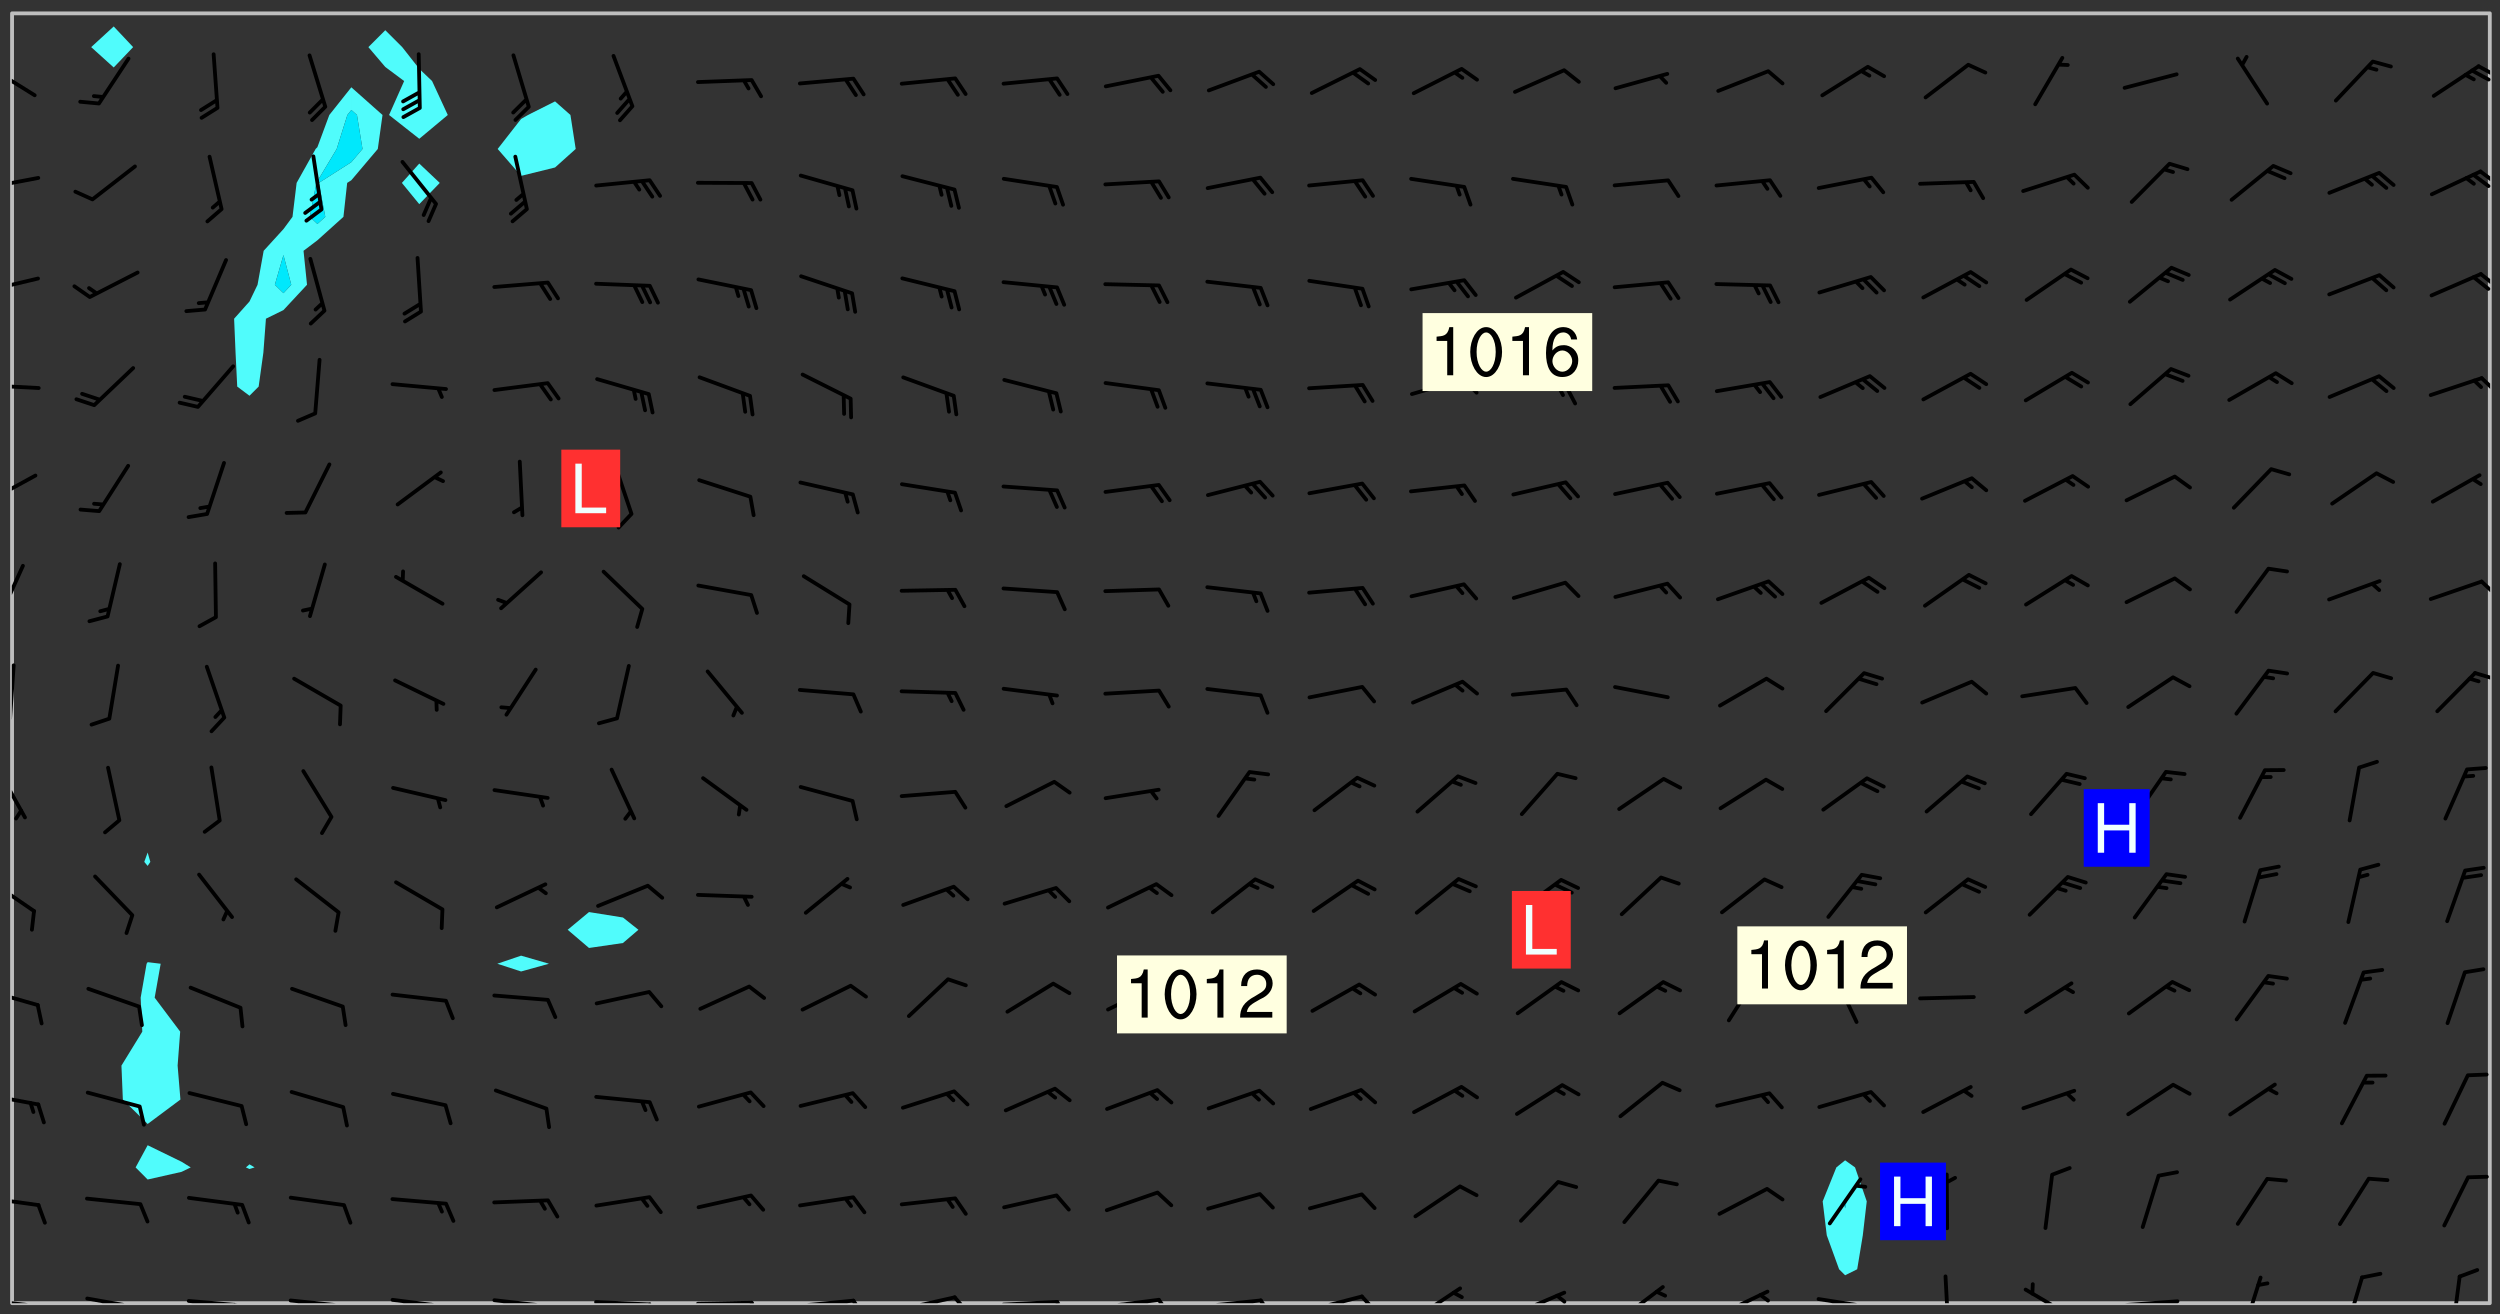 <svg xmlns="http://www.w3.org/2000/svg" role="img" xmlns:xlink="http://www.w3.org/1999/xlink" viewBox="142.45 309.95 326.84 171.84"><rect x="142.45" y="309.95" width="326.84" height="171.84" fill="#333333" stroke="none"/><defs><clipPath id="a"><path d="M144 311.672h1v168.656h-1zm0 0"/></clipPath><clipPath id="b"><path d="M144 311.672h324v168.656H144zm0 0"/></clipPath><clipPath id="c"><path d="M467 311.672h1v168.656h-1zm0 0"/></clipPath><clipPath id="d"><path d="M144 479h4v1.328h-4zm0 0"/></clipPath><clipPath id="e"><path d="M147 480h2v.328h-2zm0 0"/></clipPath><clipPath id="f"><path d="M146 480h2v.328h-2zm0 0"/></clipPath><clipPath id="g"><path d="M153 479h9v1.328h-9zm0 0"/></clipPath><clipPath id="h"><path d="M160 480h2v.328h-2zm0 0"/></clipPath><clipPath id="i"><path d="M159 480h2v.328h-2zm0 0"/></clipPath><clipPath id="j"><path d="M166 479h9v1.328h-9zm0 0"/></clipPath><clipPath id="k"><path d="M173 480h3v.328h-3zm0 0"/></clipPath><clipPath id="l"><path d="M172 480h2v.328h-2zm0 0"/></clipPath><clipPath id="m"><path d="M180 479h8v1.328h-8zm0 0"/></clipPath><clipPath id="n"><path d="M187 480h2v.328h-2zm0 0"/></clipPath><clipPath id="o"><path d="M186 480h2v.328h-2zm0 0"/></clipPath><clipPath id="p"><path d="M193 479h8v1.328h-8zm0 0"/></clipPath><clipPath id="q"><path d="M200 480h2v.328h-2zm0 0"/></clipPath><clipPath id="r"><path d="M199 480h2v.328h-2zm0 0"/></clipPath><clipPath id="s"><path d="M206 479h9v1.328h-9zm0 0"/></clipPath><clipPath id="t"><path d="M213 480h3v.328h-3zm0 0"/></clipPath><clipPath id="u"><path d="M212 480h2v.328h-2zm0 0"/></clipPath><clipPath id="v"><path d="M220 479h8v1.328h-8zm0 0"/></clipPath><clipPath id="w"><path d="M227 480h2v.328h-2zm0 0"/></clipPath><clipPath id="x"><path d="M233 480h8v.328h-8zm0 0"/></clipPath><clipPath id="y"><path d="M240 480h3v.328h-3zm0 0"/></clipPath><clipPath id="z"><path d="M246 479h9v1.328h-9zm0 0"/></clipPath><clipPath id="A"><path d="M253 479h3v1.328h-3zm0 0"/></clipPath><clipPath id="B"><path d="M260 479h8v1.328h-8zm0 0"/></clipPath><clipPath id="C"><path d="M267 479h3v1.328h-3zm0 0"/></clipPath><clipPath id="D"><path d="M273 479h8v1.328h-8zm0 0"/></clipPath><clipPath id="E"><path d="M280 479h3v1.328h-3zm0 0"/></clipPath><clipPath id="F"><path d="M286 479h9v1.328h-9zm0 0"/></clipPath><clipPath id="G"><path d="M293 479h3v1.328h-3zm0 0"/></clipPath><clipPath id="H"><path d="M300 479h8v1.328h-8zm0 0"/></clipPath><clipPath id="I"><path d="M307 479h2v1.328h-2zm0 0"/></clipPath><clipPath id="J"><path d="M313 479h8v1.328h-8zm0 0"/></clipPath><clipPath id="K"><path d="M320 479h3v1.328h-3zm0 0"/></clipPath><clipPath id="L"><path d="M327 478h7v2.328h-7zm0 0"/></clipPath><clipPath id="M"><path d="M340 478h8v2.328h-8zm0 0"/></clipPath><clipPath id="N"><path d="M345 479h3v1.328h-3zm0 0"/></clipPath><clipPath id="O"><path d="M353 477h8v3.328h-8zm0 0"/></clipPath><clipPath id="P"><path d="M366 478h8v2.328h-8zm0 0"/></clipPath><clipPath id="Q"><path d="M372 479h2v1.328h-2zm0 0"/></clipPath><clipPath id="R"><path d="M379 479h9v1.328h-9zm0 0"/></clipPath><clipPath id="S"><path d="M385 480h2v.328h-2zm0 0"/></clipPath><clipPath id="T"><path d="M396 476h2v4.328h-2zm0 0"/></clipPath><clipPath id="U"><path d="M407 478h7v2.328h-7zm0 0"/></clipPath><clipPath id="V"><path d="M419 479h9v1.328h-9zm0 0"/></clipPath><clipPath id="W"><path d="M435 476h4v4.328h-4zm0 0"/></clipPath><clipPath id="X"><path d="M448 476h4v4.328h-4zm0 0"/></clipPath><clipPath id="Y"><path d="M462 476h3v4.328h-3zm0 0"/></clipPath><clipPath id="Z"><path d="M144 466h4v2h-4zm0 0"/></clipPath><clipPath id="aa"><path d="M144 452h4v3h-4zm0 0"/></clipPath><clipPath id="ab"><path d="M144 439h4v3h-4zm0 0"/></clipPath><clipPath id="ac"><path d="M144 424h4v6h-4zm0 0"/></clipPath><clipPath id="ad"><path d="M144 410h2v8h-2zm0 0"/></clipPath><clipPath id="ae"><path d="M144 396h1v9h-1zm0 0"/></clipPath><clipPath id="af"><path d="M144 403h1v3h-1zm0 0"/></clipPath><clipPath id="ag"><path d="M465 397h3v2h-3zm0 0"/></clipPath><clipPath id="ah"><path d="M144 383h2v8h-2zm0 0"/></clipPath><clipPath id="ai"><path d="M466 385h2v3h-2zm0 0"/></clipPath><clipPath id="aj"><path d="M144 371h4v5h-4zm0 0"/></clipPath><clipPath id="ak"><path d="M144 360h4v1h-4zm0 0"/></clipPath><clipPath id="al"><path d="M466 359h2v3h-2zm0 0"/></clipPath><clipPath id="am"><path d="M144 346h4v3h-4zm0 0"/></clipPath><clipPath id="an"><path d="M466 345h2v3h-2zm0 0"/></clipPath><clipPath id="ao"><path d="M465 345h3v3h-3zm0 0"/></clipPath><clipPath id="ap"><path d="M144 332h4v3h-4zm0 0"/></clipPath><clipPath id="aq"><path d="M466 332h2v3h-2zm0 0"/></clipPath><clipPath id="ar"><path d="M465 332h3v3h-3zm0 0"/></clipPath><clipPath id="as"><path d="M144 318h4v5h-4zm0 0"/></clipPath><clipPath id="at"><path d="M466 318h2v3h-2zm0 0"/></clipPath><clipPath id="au"><path d="M465 318h3v3h-3zm0 0"/></clipPath><g id="av" clip-path="url(#clip1)"><path fill="#fff" fill-opacity="0" fill-rule="evenodd" d="M0 0h1000v1000H0zm0 0"/><path fill="#d3d3d3" fill-opacity="0" fill-rule="evenodd" d="M162.152 355.867l-.234.293.059.234.117.172.176.234.293.348.113.059.117-.172.059-.234.176-.176.465-.176h.699l.234.293.289.816.059.176.176.23.352.234.699.699.172.176.234.348.234.41.289.582.41.465.23.234.234.176.117.23.176.293.172 1.164v.234l.059.289.059.117.117.117.348.41.117.172.176.176.176.234.117.172.172.352.059.234.234.406.234-.059-.176.176-.059.93h-.582l-.234-.113-.348.113-.117.117-.059.293-.059.176-.117.172-.465.293-.059.234-.059.113v.645l.059.172v.41l.059.059v.406l.059.406.117.176.059.059.23.641-.059.293v.699l-.059.582v.234l-.059.23-.055.352v1.922l.055.117h.426l-.367.117-.023.352.891 1.168 1.742.539 1.34.359v.539l.09.809.535.715 1.52.27.891-.086.09 1.164.535.18 1.16-.18 2.055-.984 1.16-.363 1.879-.176 1.695-.18-.18.719-1.516.086-1.25.09-.805.27-1.074.809.27.719.535.898-.18.625-.266.809.266 1.078.625.898.805.18 1.25-.18-.266.723.098.504.055.293v.172l.059.293v.406l.176.117.352.117h.406l.293-.176.113-.117.059-.117.117-.23.059-.176.352-.465.23-.176.176-.059.176.059.059.176.117.988.055.469.059.172.117.234.176.059.816.059h.289l.117.234.059.406.059.352v1.105l.117.293.117.348.289.699.176.352.582.754.352.176.172.059.469.234.641.465.348.234.293.176.293.055.23.062.816.348.293.176.113.172.352.352.117.176.523.641v.289l.059.352v.348l.059.352.059.289.117.059.172.059h.176l.582.234.176.117.176.289.176.234.113.234.293.23.117.117v.41l.059.055.289.234.234.117.059.117.117.172.059.117.23.234.059.176.234.059.117.059-.117.113-.059.117v.117l-.117.293-.117.289v.582l.176.117.117.059.059.117.117.117.113.059.176.348.059.352.059.406v.176l-.059.176-.117.699v.172l.117.176.293.293h.406l.176.117.117.172.117.293v.234h-.527l-.23-.234h-.234l-.176.059-.059.699.059.348.117.176.176.41.117.23.289.469.176.055h.523l.234.059.758.641.059.293v.234l.059.059.23.348v.352l-.117.172v.293l.293.289.293.176.172.059.293.176.293.117.582.406.289.234.293.176.219.16.016.012.23.176.641.523.176.234.117.176.176.176.113.172v.641l.117.176.469.117.582.117.234.059.23.113.293.117.113.059.586.352.289.172.176.062.176.055.176.059.699.352.289.176.234.055.289.176.234.117.641.406.293.117.172.059.234.059.41.059.23.059.234.117.059.172-.41.176.469.059.059.293.113.234.176.055.234.059.176.059.406.117.641.234.117.172.059.234v.176l-.059.117-.059.406.234.234.117.059.348.117.641.23.176.117.289.117.176.176.234.465.582 1.105.176.176.348.176.176.117.352.117 1.047.523.234.059.465.113.293.059.465.176.758.582.234.234.348.465.176.176.289.234.816.699.293.176.289.289.293.176.293.289.695.641.176.176.293.234.289.234.469.289.641.582.348.234.234.293.348.348.352.465.934.992.348.406.117.176.234.059.113.117.645.176.23.113.234.059.293.176.23.117.934.699.406.406.234.176.406.176.234.117.816.348.348.234.234.117.293.289.23.117.758.352.352.172.23.059.293.117.234.059.871.176h.816l.469.23.172.059.875.699.465.117.293.059.176.059.23.059.469.059.348.059.352.059.406.059h.293l.172.059v.23l.176.176h.293l.348.059.352.059.699.117h.641l.465-.234.293-.176.172-.117.41-.172.289-.176.934-.465.469-.293.523-.293.465-.172.465-.176 1.051-.465.289-.117.41-.117.289-.117.527-.176 1.516-.699.582-.348.289-.059.293-.059.348-.117.875-.23.352-.117h.113l.234-.059.875-.234.234-.059h.812l.352-.059.816-.117.172-.059.352-.055.293-.059.23-.059.816-.176.176-.059h.348l.234-.059.465-.117.758-.172.234-.059h.348l.41-.117.289-.059 1.285-.059h.289l.41-.059.23-.059h.176l.875-.117h.406l.41-.117h.348l.352-.113.871-.059h1.75l1.047.289.41.117.289.117.352.117.289.117 1.051.172.289.059h.293l.293.059.172.059.41.059.172.059.117.059h.117l.117.059.352.059h.113l.41.066 1.922.395 1.926.395 1.52.449 1.695.719 2.145.805 1.605-.719 1.43-.805 1.16-1.078 1.25-.449 3.035-.719 1.875-.359 2.145-1.348 2.234-1.254 2.5-1.258 1.695-.449 1.785-.18 1.16-.27.625.539 1.34-.27.715-.988.984-1.344.445-.18.805-.359 1.875-.539 1.785-.449 1.25-.27 1.16-.09 1.699-.09 1.961-.27 1.25-.09h.539l.625-.09h.891l2.145-.18 2.41-.18 2.59-.09 1.695.18 1.609.09 1.43.359 1.16.719 1.875.988 1.16 1.527.266.715.629.09.355.898.535.539.535 1.527 1.074.359h.535l-.805.535.09 1.707.715 2.695.891.805.895.988.715 1.258 1.785.539 1.52-.18.355 1.344 1.609-.805.98-.539.27.27.316-.215.219-.145.801.449.449-.359h.355l.535-.27.539-.719.535-.27.625-.988 1.16.449.84.371 1.395.617 1.695-.18h1.605l1.785.09.18-1.707.535-1.344.805.27.492.848.402.406-.09.539v.359l.715.449.711-.27h1.43l.359.988.445 1.258.715 1.344 1.25.629 1.695.629.715-.18.18-.539.98-.09.449.359.086 1.258-.266.629-.535.18v.539l.715.984.266.539.984.988.801 1.078-.266.359-.09.898-.625 2.332-.355 2.066-.09 1.793-.18.719-.09.539v1.438l-.98 1.883-.359 1.707-.535.898-.805 1.168-.266.539 2.055 1.254.086.359-.355.539-.09-.18v.809l.09 1.438-.445.715-1.074.094-.266.715.535.898.805.719 1.16.809 1.34.27.445.359-.355.449-1.789-.09-1.25-.449-.715-.719-.625-.09-.176 3.59-.188 1.309h89.359V311.703h-55.27v49.082l.762.125 3.289.543 2.023 2.836v2.754l2.352.332 2.348.332h4.051l-1.379 4.16-2.023.707-2.023.703-.543.344-2.594 1.617-.188.117-2.023-2.078-.73-2.742-2.672-2.078-1.375-3.5-.066-.082-1.957-2.672 2.75-1.418v-49.082H294.422v91.414l.117.031.133.012.074.074.105.047.09.059.086.059.09.059.297.297.059.09.031.117.027.117.016.137-.031.117-.059.09-.059.086-.043.105-.047.102-.027.121v.145l.176.27.148.148.074.086.074.074.043.105.062.09.059.086.043.105.059.09.047.102.043.105.059.086.117.18.074.074.062.086.059.09.043.105.059.09.059.086.062.09.059.09.043.102.117.18.074.074.059.086.074.074.09.059.105.047h.148l.133-.016.133.016.102-.047.074-.074.047-.102-.016-.133v-.148l-.047-.105-.027-.117-.047-.102-.027-.121-.043-.102-.062-.09-.043-.102-.043-.105-.031-.117-.016-.133-.012-.137.086-.059.059-.086.121-.031.043.105.016.133v.117l.059.102.059.09.09.059.148.148.059.09.043.105-.012.102.086.059.105.047.086.059.09.059.074.074-.117.027-.105.047-.086.059-.074.074-.059.09-.062.086-.027.121-.047.102-.043.105-.031.117-.012.133-.016.133v.148l.027.117.047.105.043.102.059.09.074.074.09.059.074.074.09.059.059.09.043.105.047.102.117.031.133.016h.148l.117-.031.105.043.043.105.047.102.027.121L299.5 410l.027.117.031.121.027.117.105.043.102.047.133-.016.148.148.062.086.074.074.07.074.09.062.105.043.102.043.117.031.137.016.117-.031.074-.074.027-.117-.012-.133-.031-.121-.027-.117.043-.105h.117l.09.062.117.027h.148l.133.016h.148l.133.016.133-.016h.148l.133-.016.133-.012.137.012.117-.027.133-.016.191-.059-.059.176-.016.133-.027.121-.016.133-.059.086-.133.016-.105.047-.105.043-.117.031-.117.027-.266.031h-.148l-.133.016-.074.074.059.086.148.148.117.18.074.07.09.062.09.059.086.059.09.059.102.043.105.062.105.043.086.059.105.047.102.043.18.117.059.09-.043.102-.047.105.016.133.223.223.059.09.043.102.031.121.043.102.016.133.031.117.012.137.031.117.148.148.102.043.105.043.117.031.133.016.137.016h.117l.117-.031.09-.059.043-.105.047-.102.043-.105.031-.117.012-.133v-.148l-.012-.133-.016-.133-.031-.117-.043-.105-.047-.105-.043-.102-.043-.105-.016-.133.016-.133.027-.117.031-.117.027-.121.047-.102.09-.059.086-.062.074-.074.09-.059.223-.223.059-.086.074-.074.117-.18.059-.086v-.148l-.074-.074-.102-.047-.105-.043-.102-.043-.059-.09-.047-.105-.027-.117.09-.059.117-.031.102-.043.18-.117.148-.148.012-.133-.012-.105-.09-.059-.133.016h-.148l-.133.016-.133-.016-.121-.031-.086-.059-.074-.074-.059-.09-.062-.086-.117-.18-.059-.086.031-.121.086-.059.121-.031.059-.086v-.121l-.031-.117-.059-.09-.059-.086-.047-.105-.027-.117-.016-.133.059-.09.074-.074.09-.059.117-.18.074-.074.059-.086.148-.148.121-.031.133-.016.133.016.074.074.043.105.016.133-.031.117-.117.031-.133.012-.148.148-.043.105-.047.102-.027.121-.031.117v.148l.031.117.043.105.059.09.074.07.074.074.117.031.121.027.117-.027.133-.016h.117l.09.059.074.074.047.105.059.086.102.047.133.016.105.043.086.059-.012.105-.074.074-.18.117-.059.09-.09.059-.07.074-.074.074-.062.09-.027.117-.016.133.016.133-.016.133v.148l.016.133.027.117.031.121.074.074.09.059.086.059.09.059.117.031v.086l-.102.047-.09.059-.266.031-.117.027h-.148l-.105.043-.102.047-.059.09-.062.234-.012.133-.031.121-.016.133v.293l-.012.133.012.137.016.133.133.016.133.012.121.031.086.059.074.074.047.105.043.102.016.133v.445l-.016.133v.445l.031.266.027.117.016.133.031.117.086.211.031.266v.148l-.031.117-.027.117-.031.121-.027.117-.031.117-.031.121-.012.133-.016.133.09.059.117-.031.102.016.047.105-.031.266v.441l-.043.105-.047.105-.043.102-.043.105-.059.086-.031.121-.043.117-.031.117-.016.133.016.133.059.09.105.047.086.059.059.086-.012.137-.031.117-.043.102v.445l-.016.133v.148l-.031.117-.043.105-.027.117-.047.105-.043.102-.031.121-.027.117-.031.133-.031.117-.027.117-.043.105-.031.117-.031.121-.012.133-.016.133v.297l.027.117v.148l.047.398.027.117.059.09.121.031h.148l.133-.016.059.09v.117l-.059.09-.09.059-.102.043-.105.047-.09.059-.086.059-.137.016-.117-.031-.133-.016-.102.047-.062.086-.012.137-.016.133-.031.117-.027.117-.016.133-.031.121v.297l.016.133.031.117v.148l.012.133v.148l-.027.117-.047.102-.027.121-.031.117-.059.09-.074.074-.102.043-.105.047-.117.027-.121.031-.102-.047.059-.086.105-.047.027-.117.031-.117.027-.121.031-.117v-.148l.016-.133-.031-.117-.043-.105-.105.016-.074.074-.102.043-.09.062-.074.074-.043.102-.016.133-.031.117L304.25 426l-.031.117-.027.117-.031.121-.027.117-.031.117-.043.105-.09.059h-.09l-.117-.031-.031-.086.016-.137-.031-.117v-.148l-.012-.133v-.148l-.062-.234-.027-.121-.043-.102-.047-.105-.059-.086-.059-.09-.043-.105-.062-.086-.148-.148-.07-.074-.105-.047-.105-.043-.102-.043-.297-.297-.09-.074-.086-.059-.105-.043-.09-.062-.086-.059-.105-.043-.09-.059-.086-.062-.074-.07-.105-.047-.086-.059-.105-.043-.09-.062-.102-.043-.105-.043-.086-.059-.105-.047-.105-.043-.102-.047-.09-.059-.102-.043-.105-.043-.09-.062-.117-.027-.133-.016-.133.016H299.75l-.133.016-.117-.031-.09-.059-.074-.074-.09-.059-.102-.047h-.148l-.121-.027-.102-.043-.074-.074-.117-.18-.09-.059-.102-.043-.09-.062-.105-.043-.09-.059-.086-.059-.105-.047-.059-.086-.059-.09-.043-.105-.047-.102-.074-.074-.086-.059-.074-.074-.09-.059-.223-.223-.043-.105-.031-.266.105-.043h.145l.105.043.074.074.09.059.086.059.105.047.09.059.148.148.07.074.148.148.062.086.074.074.086.059.074.074.09.062.09.059.086.059.27.176.102.047.105.043.102.043.047-.074.059-.086.074-.074.07-.074.105.043.074.074.059.09.043.102.047.105.043.105.121.027.117-.027.074-.09.043-.105.059-.09.074-.074.105-.043.117-.027.133.012.09.059.148.148.059.09.043.105.047.102.043.105.043.102.105.047.105.043.133.016.086-.059.059-.09.074-.074.105-.043.117.027.105.047.102.043.105.043.102.047.18.117v.117l-.016.133.016.133.016.137.059.086.102.047.121.027.117.031h.148l.117-.031.059-.09.18-.117.059-.09.074-.074.059-.086.117-.18.18-.117.117.031.09.059.043.074-.016.133v.117l.09.059h.148l.133-.016.133-.012.266-.031.105-.043.117-.031.121-.027.074-.074.07-.074.062-.09-.016-.105-.047-.102-.102-.043-.105-.016-.117.027-.266.031h-.148l-.074-.074-.09-.059-.117-.031-.117-.027-.133-.016h-.148l-.133.016h-.297l-.105-.047-.148-.148-.043-.102-.059-.09.223-.223.086-.059.105-.043.117-.031.133-.016.133.016.137.016.102.043.133-.012.09-.062.102-.043.062-.09-.047-.102-.09-.059-.117-.031-.102-.043-.059-.09-.062-.09v-.117l.016-.133.105-.047.074-.07v-.121l-.09-.059-.031-.117.09-.059.074-.074.043-.105.059-.09.047-.102.016-.133v-.148l-.047-.105-.043-.102-.09-.059-.133-.016-.102-.043-.137-.016-.117-.031h-.445l-.133-.016-.133-.012-.133-.016-.117-.031h-.148l-.133-.016-.133-.012-.266-.031-.121-.043-.086-.059-.074-.074v-.148l.012-.133.105-.047.102-.043.133-.016h.152l.133-.016h.293l.121.031.102.043.09.059.234.062.121-.047.09-.059.102-.043.133-.016.105.043.102.047.133.012.121-.027h.145l.121-.031.117-.027.105-.047.074-.074.086-.059.148-.148.059-.086.047-.105.027-.117.016-.105-.102-.043-.09-.059-.117-.031-.105-.043-.09-.062-.074-.086-.074-.074-.102-.043-.105-.047-.102-.043-.059-.09-.047-.102-.086-.211-.062-.086-.059-.09-.074-.074-.086-.059h-.27l-.117.031-.09.059-.102.043-.133.016-.105-.016-.027-.117-.062-.09-.117-.031-.102-.043-.148-.148-.031-.117-.016-.105.074-.074.18-.117.117-.027.117-.031.137.016.102.043.105.043.102.047.105.043.117.031.133.016.117.027.133.016.105-.016.09-.059-.074-.074-.105-.043-.074-.074-.074-.09-.148-.148-.086-.059-.09-.059-.074-.074-.09-.059-.102-.047-.121-.027-.102-.047-.105-.043-.117-.031-.102-.043-.121-.031h-.148l-.117.031-.105.043-.086.062-.18.117-.086.059-.09.059-.105.047-.086.059-.105.043-.102.043-.105.047-.074.074-.059.09-.059.086-.047.105-.059.086-.074.074-.133-.012-.117-.031h-.117l-.074.074-.09.059-.074.074-.09.059-.086.059-.105.047-.102.043-.137.016-.102-.043-.148-.148-.105-.047h-.086l-.105.047-.102.043-.121.031-.117-.031-.074-.074v-.117l.031-.121.074-.07.059-.09.074-.074.117-.031.105-.043h.293l.133-.016.137-.016.102-.043.09-.059.102-.047.09-.059.133-.012.09.059.133.012.09-.059.086-.059.105-.043.09-.059.086-.062.09-.059.148-.148.059-.086.059-.09.105-.043.133-.016.117.027.121.031.059-.059.059-.09.031-.266.027-.117.105.012.133.016.102-.043.09-.059.059-.09.074-.074.059-.09.047-.102.012-.133-.012-.133-.047-.105-.148-.148-.059-.09-.059-.086-.043-.105v-.445l.016-.133v-.148l.012-.133-.059-.059-.09.059-.102-.043-.18-.117-.086-.059-.062-.09-.059-.09-.074-.074-.086-.059-.121.031-.102.012-.105.047-.086.059-.105.043-.148.148-.09.059-.086.059-.09.062-.105.043-.133.016v-.121l.105-.043.117-.031.074-.07.043-.105v-.148l-.027-.117-.148-.148-.133-.016h-.148l-.117.031-.105.043-.102.043-.09.062-.117.027-.074-.074.012-.133-.043-.102-.043-.105-.09-.059-.117.027-.121.031-.117.031-.102.043-.121.031-.102.043-.105.043-.09.059-.102.016v-.117l.016-.133-.059-.09-.074.043-.148.148-.059.09-.074.074-.047.105-.043.102-.074.074-.059.09-.074.074-.059.086-.074.074-.09.062-.074.07-.074.074-.102.016-.133.016-.105-.043v-.121l.148-.148.043-.102.059-.09.047-.102.043-.105.059-.09.031-.117.043-.102.031-.121.027-.117.047-.105.043-.102.043-.105.074-.07.09-.062.09-.059.102-.043h.297l.266-.031.105-.043-.074-.074-.117-.031-.105-.043-.09-.059-.102-.047-.09-.059-.102-.043-.105-.043-.09-.062-.086-.059-.105-.043-.102-.043-.121-.031-.117-.031-.102-.043L297.5 410.25l-.102-.043-.09-.059-.043-.105-.016-.133.102-.043.133-.016.137.016.133-.016.102-.043.059-.09.016-.105-.09-.059-.074-.074-.102-.043-.09-.059-.148-.148-.043-.105-.016-.133v-.293l-.059-.09-.09-.059-.074-.074-.043-.105-.031-.117-.059-.09-.074-.074-.117-.027-.074-.074-.09-.059-.09-.062-.086-.059-.074-.074-.059-.086-.047-.105-.086-.059-.148-.148-.195-.059-.133.016-.102.043-.074.074-.047.102-.043.105-.059.09-.059.086-.297.297-.09.059h-.086l-.062-.086-.043-.105.031-.117.059-.09.027-.117-.012-.133-.09-.062-.105.047-.117.027-.117.031-.27.176-.102.047-.117.027-.105.047-.09.059-.102.043-.059-.086-.047-.105.016-.133.047-.105.07-.074.074-.07.059-.09v-.148l-.043-.105h-.238l-.102.047-.031.117-.027.117-.031.121-.074.043-.133.016-.074-.047-.043-.102-.043-.105-.047-.102-.043-.105-.121.031-.102.043-.133.016-.117.031-.105.043-.09.059-.102.047-.121.027-.133.016-.102-.043-.059-.09-.047-.105-.043-.102-.043-.105v-.117l.059-.09.086-.059.18-.117.102-.047.105-.043.105-.059.102-.043.09-.062.102-.043.105-.059.102-.047.09-.059.105-.043.102-.043.09-.062.102-.043.137-.016.117.031.102.043.121.031.102.043.105.047.102.043.105.043.102.047.105.043.102.043.105.047.086.059.105.043.117.031.105.043.102.047.09.059.105.043.102.043.105.047.117.027.102.047.121.027h.148l.086-.059.016-.102.059-.09-.027-.117-.074-.074-.117-.18-.074-.074-.09-.074-.18-.117-.086-.059-.105-.043-.102-.047-.27-.176-.059-.09-.074-.074-.059-.09-.043-.102-.031-.117-.016-.137v-.562l-.012-.133-.016-.133-.031-.117-.016-.133-.012-.133-.031-.121-.223-.223-.059-.086-.016-.105.031-.117.133-.016v-91.414H172.992v1.453l-.059.234-.352 1.051-.172.523-.117.348-.176.41-.117.172-.234.293-.23.059h-.352l-.117.059-.23.406v.293l.117.176.23.23.117.234.641.758.293.465.176.234.23.352.234.348.641.816.176.465.172.41.117.695.176.469.117 1.398.059.465v.875l.117 1.047v4.781l-.059.465-.352 1.281-.176.523-.113.41-.352.93L172.934 336l-.234.582-.117.176-.172.348-.176.406-.352.816-.059.293-.113.293-.117.289-.059.176-.117.875-.059.406-.059.117-.059.176-.059.172-.23.527-.117.172v.234l-.117.234-.059.172-.176.586v.289l-.059.176v.293l-.059.113-.059.527v.172l-.055.234v2.621l-.176.816-.117.176-.176.234-.117.172-.113.234-.586.934-.23.289-.293.465-.176.234-.289.352-.352.699-.113.23-.176.41-.176.23-.406.527-.816.699-.293.172-.289.234-.176.117-.176.176-.523.406-.527.176-.172.176-.234.055-.641.176h-.758m12.211 31.023l-1.074.449.359.895 1.25-.715.445-.539-.98-.09"/><path fill="#d3d3d3" fill-opacity="0" fill-rule="evenodd" d="M201.508 416.598h-.895l.449.629.98.359.805-.09.445-.988-.176.09-.715-.355-.895.355m154.621 59.07l-.059-.523v-.293l.113-.293.059-.23.469-.469h.113l.117-.113.117-.059h.176l.234-.059h.348l.234.059.117.059.23.172.059.176.117.582v.293l-.117.176-.172.289-.176.176-.527.523-.23.234-.117.059h-.176l-.117-.059-.406-.293-.176-.117-.117-.059-.059-.113-.055-.117m6.641-10.957l-.059-.172v-1.109l.059-.172.176-.059.172-.059h.176l.234-.059.117.059.059.699-.059.172-.117.176-.117.059-.234.523-.113.059h-.234l-.059-.117m9.613-14.391l-.117-.176v-.699l.293-.875.117-.172.176-.352.113-.23.117-.293.352-.758.117-.23.172-.234h.176l.117-.059h.641l.117.059.234.234.172.113.352.293.117.117.113.176v.113l.117.059.117.117v.699l-.059.176v.23l-.059.176-.348 1.051-.117.23-.117.234-.117.059-.23.234-.641.289h-.875l-.41-.117-.641-.465"/><path fill="none" stroke="#bebebe" stroke-linecap="round" stroke-linejoin="round" stroke-miterlimit="10" stroke-width=".5" d="M467.957 311.695H144.027v168.625h323.93v-168.625"/><g clip-path="url(#a)"><path fill="#fff" fill-opacity="0" fill-rule="evenodd" d="M144 475.891v4.438h.004H144V311.672h.004H144v164.219"/></g><g clip-path="url(#b)"><path fill="#fff" fill-opacity="0" fill-rule="evenodd" d="M144.004 480.328V311.672h13.312v1.734l-2.945 2.703 2.945 2.66 2.539-2.66-2.539-2.703v-1.734h4.438v109.734l-.441 1.223.441.527v12.582l-.137.207-.777 4.438.215 4.438-2.727 4.441.184 4.438 3.242 3.195v2.777l-1.574 2.902 1.574 1.582 4.438-1.004 1.195-.578-1.195-.738-4.438-2.164v-2.777l4.285-3.195-.367-4.438.336-4.441-3.336-4.438.785-4.438-1.703-.207v-12.582l.352-.527-.352-1.223V311.672h26.629v9.691l-2.879 3.621-1.559 4.211-.23.23-2.484 4.438-.539 4.438-1.184 1.602-2.586 2.836-.801 4.441-1.055 2.188-2.008 2.25.188 4.438.219 4.438 1.602 1.199v100.48l-.465.402.465.211.672-.211-.672-.402V361.691l1.199-1.199.617-4.438.336-4.438 2.289-1.125 3.082-3.312-.457-4.441 1.812-1.371 3.406-3.066.488-4.438.543-.348 3.461-4.09.617-4.441-4.078-3.621v-9.691h4.438v2.227l-2.211 2.211 2.211 2.598 2.465 1.84-1.973 4.438 3.949 3.109v3.238l-2.273 2.531 2.273 2.777 2.68-2.777-2.68-2.531v-3.238l3.73-3.109-2.055-4.438-1.676-1.602-2.227-2.836-2.215-2.211v-2.227h22.195v11.535l-3.539 1.777-.902.52-3.062 3.922 3.062 3.52v101.945l-3.109 1.055 3.109 1.012 3.648-1.012-3.648-1.055v-101.945l4.441-1.098 2.699-2.422-.688-4.441-2.012-1.777v-11.535h4.438V429.191l-2.789 2.316 2.789 2.379 4.438-.648 2.023-1.73-2.023-1.605-4.438-.711V311.672h164.219v149.977l-1.145.926-1.789 4.441.535 4.438 1.609 4.438.789.785 1.578-.785.734-4.438.516-4.438-1.531-4.441-1.297-.926V311.672h84.324v168.656H144.004"/></g><path fill="#50fcfc" fill-rule="evenodd" d="M157.316 318.77l-2.945-2.66 2.945-2.703 2.539 2.703-2.539 2.66m1.195 134.93l-.184-4.438 2.727-4.441-.215-4.438.777-4.438.137-.207 1.703.207-.785 4.438 3.336 4.438-.336 4.441.367 4.438-4.285 3.195-3.242-3.195m3.242 10.457l-1.574-1.582 1.574-2.902 4.438 2.164 1.195.738-1.195.578-4.438 1.004m0-41l-.441-.527.441-1.223.352 1.223-.352.527m11.492-67.102l-.188-4.438 2.008-2.25 1.055-2.188.801-4.441 2.586-2.836v3.391l-1.125 3.887 1.125 1.098 1.023-1.098-1.023-3.887v-3.391l1.184-1.602.539-4.438 2.484-4.438.23-.23 1.559-4.211 2.879-3.621v2.965l-.52.656-1.395 4.441-2.523 4.215-.133.223-.855 4.438.988.93 1.035-.93-.848-4.438 4.25-2.711 1.461-1.727-.723-4.441-.738-.656v-2.965l4.078 3.621-.617 4.441-3.461 4.09-.543.348-.488 4.438-3.406 3.066-1.812 1.371.457 4.441-3.082 3.312-2.289 1.125-.336 4.438-.617 4.438-1.199 1.199-1.602-1.199-.219-4.438m1.82 106.73l-.465-.211.465-.402.672.402-.672.211"/><path fill="#00e8fc" fill-rule="evenodd" d="M179.508 348.277l-1.125-1.098 1.125-3.887 1.023 3.887-1.023 1.098m4.438-9.047l-.988-.93.855-4.438.133-.223 2.523-4.215 1.395-4.441.52-.656.738.656.723 4.441-1.461 1.727-4.25 2.711.848 4.438-1.035.93"/><path fill="#50fcfc" fill-rule="evenodd" d="M192.82 318.707l-2.211-2.598 2.211-2.211 2.215 2.211 2.227 2.836 1.676 1.602 2.055 4.438-3.73 3.109-3.949-3.109 1.973-4.438-2.465-1.84m4.441 17.934l-2.273-2.777 2.273-2.531 2.68 2.531-2.68 2.777m13.312 100.316l-3.109-1.012 3.109-1.055 3.648 1.055-3.648 1.012m0-104.012l-3.062-3.52 3.062-3.922.902-.52 3.539-1.777 2.012 1.777.688 4.441-2.699 2.422-4.441 1.098m8.879 100.941l-2.789-2.379 2.789-2.316 4.438.711 2.023 1.605-2.023 1.73-4.438.648m161.82 37.566l-.535-4.438 1.789-4.441 1.145-.926v5.023l-.191.344.191.887.184-.887-.184-.344v-5.023l1.297.926 1.531 4.441-.516 4.438-.734 4.438-1.578.785-.789-.785-1.609-4.438"/><path fill="#00e8fc" fill-rule="evenodd" d="M383.672 467.902l-.191-.887.191-.344.184.344-.184.887"/><g clip-path="url(#c)"><path fill="#fff" fill-opacity="0" fill-rule="evenodd" d="M467.996 480.328H468V311.672h-.004H468v168.656h-.004"/></g><g clip-path="url(#d)"><path fill="none" stroke="#000" stroke-linecap="round" stroke-linejoin="round" stroke-miterlimit="10" stroke-width=".5" d="M147.488 480.738l-6.977-.82"/></g><g clip-path="url(#e)"><path fill="none" stroke="#000" stroke-linecap="round" stroke-linejoin="round" stroke-miterlimit="10" stroke-width=".5" d="M147.488 480.738l.891 2.285"/></g><g clip-path="url(#f)"><path fill="none" stroke="#000" stroke-linecap="round" stroke-linejoin="round" stroke-miterlimit="10" stroke-width=".5" d="M146.473 480.621l.445 1.141"/></g><g clip-path="url(#g)"><path fill="none" stroke="#000" stroke-linecap="round" stroke-linejoin="round" stroke-miterlimit="10" stroke-width=".5" d="M160.773 480.941l-6.918-1.227"/></g><g clip-path="url(#h)"><path fill="none" stroke="#000" stroke-linecap="round" stroke-linejoin="round" stroke-miterlimit="10" stroke-width=".5" d="M160.773 480.941l.758 2.336"/></g><g clip-path="url(#i)"><path fill="none" stroke="#000" stroke-linecap="round" stroke-linejoin="round" stroke-miterlimit="10" stroke-width=".5" d="M159.77 480.766l.375 1.164"/></g><g clip-path="url(#j)"><path fill="none" stroke="#000" stroke-linecap="round" stroke-linejoin="round" stroke-miterlimit="10" stroke-width=".5" d="M174.133 480.629l-7.004-.598"/></g><g clip-path="url(#k)"><path fill="none" stroke="#000" stroke-linecap="round" stroke-linejoin="round" stroke-miterlimit="10" stroke-width=".5" d="M174.133 480.629l.961 2.254"/></g><g clip-path="url(#l)"><path fill="none" stroke="#000" stroke-linecap="round" stroke-linejoin="round" stroke-miterlimit="10" stroke-width=".5" d="M173.113 480.539l.48 1.129"/></g><g clip-path="url(#m)"><path fill="none" stroke="#000" stroke-linecap="round" stroke-linejoin="round" stroke-miterlimit="10" stroke-width=".5" d="M187.441 480.688l-6.992-.719"/></g><g clip-path="url(#n)"><path fill="none" stroke="#000" stroke-linecap="round" stroke-linejoin="round" stroke-miterlimit="10" stroke-width=".5" d="M187.441 480.688l.922 2.273"/></g><g clip-path="url(#o)"><path fill="none" stroke="#000" stroke-linecap="round" stroke-linejoin="round" stroke-miterlimit="10" stroke-width=".5" d="M186.422 480.582l.465 1.137"/></g><g clip-path="url(#p)"><path fill="none" stroke="#000" stroke-linecap="round" stroke-linejoin="round" stroke-miterlimit="10" stroke-width=".5" d="M200.746 480.773l-6.973-.887"/></g><g clip-path="url(#q)"><path fill="none" stroke="#000" stroke-linecap="round" stroke-linejoin="round" stroke-miterlimit="10" stroke-width=".5" d="M200.746 480.773l.867 2.293"/></g><g clip-path="url(#r)"><path fill="none" stroke="#000" stroke-linecap="round" stroke-linejoin="round" stroke-miterlimit="10" stroke-width=".5" d="M199.73 480.645l.434 1.145"/></g><g clip-path="url(#s)"><path fill="none" stroke="#000" stroke-linecap="round" stroke-linejoin="round" stroke-miterlimit="10" stroke-width=".5" d="M214.066 480.727l-6.98-.793"/></g><g clip-path="url(#t)"><path fill="none" stroke="#000" stroke-linecap="round" stroke-linejoin="round" stroke-miterlimit="10" stroke-width=".5" d="M214.066 480.727l.902 2.281"/></g><g clip-path="url(#u)"><path fill="none" stroke="#000" stroke-linecap="round" stroke-linejoin="round" stroke-miterlimit="10" stroke-width=".5" d="M213.051 480.609L213.5 481.75"/></g><g clip-path="url(#v)"><path fill="none" stroke="#000" stroke-linecap="round" stroke-linejoin="round" stroke-miterlimit="10" stroke-width=".5" d="M227.402 480.488l-7.023-.316"/></g><g clip-path="url(#w)"><path fill="none" stroke="#000" stroke-linecap="round" stroke-linejoin="round" stroke-miterlimit="10" stroke-width=".5" d="M227.402 480.488l1.051 2.215"/></g><g clip-path="url(#x)"><path fill="none" stroke="#000" stroke-linecap="round" stroke-linejoin="round" stroke-miterlimit="10" stroke-width=".5" d="M240.719 480.266l-7.027.129"/></g><g clip-path="url(#y)"><path fill="none" stroke="#000" stroke-linecap="round" stroke-linejoin="round" stroke-miterlimit="10" stroke-width=".5" d="M240.719 480.266l1.191 2.145"/></g><g clip-path="url(#z)"><path fill="none" stroke="#000" stroke-linecap="round" stroke-linejoin="round" stroke-miterlimit="10" stroke-width=".5" d="M254.02 479.992l-6.996.672"/></g><g clip-path="url(#A)"><path fill="none" stroke="#000" stroke-linecap="round" stroke-linejoin="round" stroke-miterlimit="10" stroke-width=".5" d="M254.02 479.992l1.352 2.047"/></g><g clip-path="url(#B)"><path fill="none" stroke="#000" stroke-linecap="round" stroke-linejoin="round" stroke-miterlimit="10" stroke-width=".5" d="M267.266 479.559l-6.859 1.539"/></g><g clip-path="url(#C)"><path fill="none" stroke="#000" stroke-linecap="round" stroke-linejoin="round" stroke-miterlimit="10" stroke-width=".5" d="M267.266 479.559l1.598 1.863"/></g><g clip-path="url(#D)"><path fill="none" stroke="#000" stroke-linecap="round" stroke-linejoin="round" stroke-miterlimit="10" stroke-width=".5" d="M280.66 480.156l-7.02.348"/></g><g clip-path="url(#E)"><path fill="none" stroke="#000" stroke-linecap="round" stroke-linejoin="round" stroke-miterlimit="10" stroke-width=".5" d="M280.66 480.156l1.258 2.105"/></g><g clip-path="url(#F)"><path fill="none" stroke="#000" stroke-linecap="round" stroke-linejoin="round" stroke-miterlimit="10" stroke-width=".5" d="M293.949 479.883l-6.969.891"/></g><g clip-path="url(#G)"><path fill="none" stroke="#000" stroke-linecap="round" stroke-linejoin="round" stroke-miterlimit="10" stroke-width=".5" d="M293.949 479.883l1.418 2.004"/></g><g clip-path="url(#H)"><path fill="none" stroke="#000" stroke-linecap="round" stroke-linejoin="round" stroke-miterlimit="10" stroke-width=".5" d="M307.277 479.965l-6.992.727"/></g><g clip-path="url(#I)"><path fill="none" stroke="#000" stroke-linecap="round" stroke-linejoin="round" stroke-miterlimit="10" stroke-width=".5" d="M307.277 479.965l1.367 2.039"/></g><g clip-path="url(#J)"><path fill="none" stroke="#000" stroke-linecap="round" stroke-linejoin="round" stroke-miterlimit="10" stroke-width=".5" d="M320.496 479.449l-6.801 1.758"/></g><g clip-path="url(#K)"><path fill="none" stroke="#000" stroke-linecap="round" stroke-linejoin="round" stroke-miterlimit="10" stroke-width=".5" d="M320.496 479.449l1.66 1.809"/></g><g clip-path="url(#L)"><path fill="none" stroke="#000" stroke-linecap="round" stroke-linejoin="round" stroke-miterlimit="10" stroke-width=".5" d="M333.34 478.387l-5.855 3.887"/></g><path fill="none" stroke="#000" stroke-linecap="round" stroke-linejoin="round" stroke-miterlimit="10" stroke-width=".5" d="M332.488 478.949l1.078.586"/><g clip-path="url(#M)"><path fill="none" stroke="#000" stroke-linecap="round" stroke-linejoin="round" stroke-miterlimit="10" stroke-width=".5" d="M346.957 478.945l-6.461 2.766"/></g><g clip-path="url(#N)"><path fill="none" stroke="#000" stroke-linecap="round" stroke-linejoin="round" stroke-miterlimit="10" stroke-width=".5" d="M346.016 479.348l.957.77"/></g><g clip-path="url(#O)"><path fill="none" stroke="#000" stroke-linecap="round" stroke-linejoin="round" stroke-miterlimit="10" stroke-width=".5" d="M359.844 478.211l-5.605 4.234"/></g><path fill="none" stroke="#000" stroke-linecap="round" stroke-linejoin="round" stroke-miterlimit="10" stroke-width=".5" d="M359.031 478.828l1.109.516"/><g clip-path="url(#P)"><path fill="none" stroke="#000" stroke-linecap="round" stroke-linejoin="round" stroke-miterlimit="10" stroke-width=".5" d="M373.523 478.809l-6.336 3.039"/></g><g clip-path="url(#Q)"><path fill="none" stroke="#000" stroke-linecap="round" stroke-linejoin="round" stroke-miterlimit="10" stroke-width=".5" d="M372.602 479.254l.988.727"/></g><g clip-path="url(#R)"><path fill="none" stroke="#000" stroke-linecap="round" stroke-linejoin="round" stroke-miterlimit="10" stroke-width=".5" d="M387.141 480.875l-6.941-1.094"/></g><g clip-path="url(#S)"><path fill="none" stroke="#000" stroke-linecap="round" stroke-linejoin="round" stroke-miterlimit="10" stroke-width=".5" d="M386.133 480.719l.398 1.16"/></g><g clip-path="url(#T)"><path fill="none" stroke="#000" stroke-linecap="round" stroke-linejoin="round" stroke-miterlimit="10" stroke-width=".5" d="M396.797 476.82l.379 7.016"/></g><g clip-path="url(#U)"><path fill="none" stroke="#000" stroke-linecap="round" stroke-linejoin="round" stroke-miterlimit="10" stroke-width=".5" d="M407.273 478.547l6.055 3.562"/></g><path fill="none" stroke="#000" stroke-linecap="round" stroke-linejoin="round" stroke-miterlimit="10" stroke-width=".5" d="M408.152 479.066l.055-1.227"/><g clip-path="url(#V)"><path fill="none" stroke="#000" stroke-linecap="round" stroke-linejoin="round" stroke-miterlimit="10" stroke-width=".5" d="M420.113 480.586l7.008-.512"/></g><g clip-path="url(#W)"><path fill="none" stroke="#000" stroke-linecap="round" stroke-linejoin="round" stroke-miterlimit="10" stroke-width=".5" d="M437.988 476.977l-2.113 6.703"/></g><path fill="none" stroke="#000" stroke-linecap="round" stroke-linejoin="round" stroke-miterlimit="10" stroke-width=".5" d="M437.684 477.953l1.203-.223"/><g clip-path="url(#X)"><path fill="none" stroke="#000" stroke-linecap="round" stroke-linejoin="round" stroke-miterlimit="10" stroke-width=".5" d="M451.254 476.961l-2.012 6.734"/></g><path fill="none" stroke="#000" stroke-linecap="round" stroke-linejoin="round" stroke-miterlimit="10" stroke-width=".5" d="M451.254 476.961l2.402-.484"/><g clip-path="url(#Y)"><path fill="none" stroke="#000" stroke-linecap="round" stroke-linejoin="round" stroke-miterlimit="10" stroke-width=".5" d="M464.016 476.844l-.91 6.969"/></g><path fill="none" stroke="#000" stroke-linecap="round" stroke-linejoin="round" stroke-miterlimit="10" stroke-width=".5" d="M464.016 476.844l2.297-.859"/><g clip-path="url(#Z)"><path fill="none" stroke="#000" stroke-linecap="round" stroke-linejoin="round" stroke-miterlimit="10" stroke-width=".5" d="M147.48 467.5l-6.961-.973"/></g><path fill="none" stroke="#000" stroke-linecap="round" stroke-linejoin="round" stroke-miterlimit="10" stroke-width=".5" d="M147.48 467.5l.84 2.305m12.488-2.43l-6.988-.723m6.988.723l.926 2.273m12.379-2.176l-6.965-.918m6.965.918l.859 2.301m-1.871-2.434l.426 1.148m13.898-.988l-6.961-.973m6.961.973l.84 2.305m12.496-2.492l-7.004-.598m7.004.598l.965 2.254m-1.984-2.344l.484 1.129m13.859-1.473l-7.023.27m7.023-.27L215.32 469m-2.254-2.082l.617 1.062m13.676-1.52l-6.938 1.105m6.938-1.105l1.48 1.961m-2.488-1.801l.738.98m13.543-1.355l-6.855 1.535m6.855-1.535l1.598 1.863m-2.594-1.641l.797.93m13.559-.918l-6.945 1.066m6.945-1.066l1.469 1.965m-2.477-1.809l.73.98m13.613-.996l-6.984.785m6.984-.785l1.387 2.023m-2.402-1.91l.691 1.012m13.574-1.512l-6.852 1.559m6.852-1.559l1.602 1.855m11.605-2.23l-6.637 2.309m6.637-2.309l1.797 1.668m11.578-1.469l-6.762 1.91m6.762-1.91l1.699 1.77m11.629-1.727l-6.785 1.824m6.785-1.824l1.676 1.793m11.164-2.84l-5.832 3.918m5.832-3.918l2.164 1.156m10.664-1.734l-4.859 5.078m4.859-5.078l2.359.664m10.758-.84l-4.465 5.426m4.465-5.426l2.402.484m11.793.598l-6.223 3.266m6.223-3.266l2.023 1.383m10.184-2.637l-4.008 5.77m3.426-4.93l1.219.145M396.961 463.5l.051 7.027m-.043-6.004l1.078-.586m12.691-.41l-.875 6.973m.875-6.973l2.293-.875m11.625 1.004l-2.078 6.715m2.078-6.715l2.41-.457m11.789.875l-3.848 5.879m3.848-5.879l2.445.223m10.828-.25l-3.766 5.934m3.766-5.934l2.445.188m10.547-.371l-3.117 6.301m3.117-6.301l2.449-.07"/><g clip-path="url(#aa)"><path fill="none" stroke="#000" stroke-linecap="round" stroke-linejoin="round" stroke-miterlimit="10" stroke-width=".5" d="M147.453 454.344l-6.906-1.293"/></g><path fill="none" stroke="#000" stroke-linecap="round" stroke-linejoin="round" stroke-miterlimit="10" stroke-width=".5" d="M147.453 454.344l.734 2.344m-1.738-2.531l.367 1.172m13.895-.723l-6.789-1.812m6.789 1.812l.555 2.387m12.773-2.445l-6.82-1.695m6.82 1.695l.598 2.379m12.68-2.238l-6.742-1.98m6.742 1.98l.492 2.406m12.887-2.652l-6.871-1.484m6.871 1.484l.668 2.359m12.52-1.914l-6.613-2.375m6.613 2.375l.352 2.426m13.152-3.27l-6.992-.691m6.992.691l.934 2.27m-1.949-2.367l.465 1.133m13.758-2.309l-6.777 1.855m6.777-1.855l1.684 1.789m-2.668-1.516l.84.891m13.484-1.07l-6.824 1.672m6.824-1.672l1.633 1.828m-2.625-1.586l.816.914m13.426-1.391l-6.695 2.141m6.695-2.141l1.754 1.711m-2.73-1.402l.879.859m13.281-1.516l-6.43 2.836m6.43-2.836l1.926 1.516m-2.863-1.102l.965.758m13.359-.988l-6.578 2.469m6.578-2.469l1.84 1.621m-2.797-1.262l.922.809m13.379-1.09l-6.637 2.309m6.637-2.309l1.801 1.668m-2.766-1.332l.902.836m13.348-1.262l-6.574 2.492m6.574-2.492l1.844 1.617m-2.801-1.254l.922.809m13.164-1.578l-6.203 3.305m6.203-3.305l2.035 1.371m-2.938-.891l1.02.684m13.062-1.398l-5.93 3.773m5.93-3.773l2.133 1.211m-2.996-.664l1.066.605m12.895-1.457l-5.496 4.379m5.496-4.379l2.25.98m11.734.398l-6.836 1.625m6.836-1.625l1.621 1.84m-2.613-1.605l.809.922m13.453-1.324l-6.746 1.961m6.746-1.961l1.715 1.758m-2.695-1.473l.855.879m13.176-1.824l-6.215 3.277m5.312-2.801l1.012.691m13.422-.668l-6.648 2.277m5.68-1.945l.898.84m13-1.961l-5.875 3.855m5.875-3.855l2.152 1.18m11.145-1.207l-5.84 3.914M439 452.312l1.082.578m11.793-2.305l-3.258 6.227m3.258-6.227l2.453-.016m-2.926.922l1.227-.008m12.457-.953l-3.047 6.332m3.047-6.332l2.453-.098"/><g clip-path="url(#ab)"><path fill="none" stroke="#000" stroke-linecap="round" stroke-linejoin="round" stroke-miterlimit="10" stroke-width=".5" d="M147.379 441.348l-6.758-1.93"/></g><path fill="none" stroke="#000" stroke-linecap="round" stroke-linejoin="round" stroke-miterlimit="10" stroke-width=".5" d="M147.379 441.348l.512 2.402m12.742-2.203L154 439.223m6.633 2.324L161 443.973m12.891-2.273l-6.52-2.629m6.52 2.629l.258 2.438m13.113-2.594l-6.633-2.32m6.633 2.32l.371 2.426m13.117-3.184l-6.98-.805m6.98.805l.898 2.285m12.43-2.402l-7.004-.57m7.004.57l.973 2.254m12.273-3.285l-6.867 1.496m6.867-1.496l1.586 1.871m11.492-2.582l-6.395 2.914m6.395-2.914l1.945 1.496m11.32-1.602l-6.293 3.125m6.293-3.125l1.996 1.426m10.73-2.27l-5.121 4.812m5.121-4.812l2.324.789m11.43-.219l-5.992 3.672m5.992-3.672l2.113 1.246m11.355-.961l-6.305 3.102m6.305-3.102l1.992 1.438m-2.91-.984l.996.715m13.141-1.352l-6.109 3.469m6.109-3.469l2.07 1.316m-2.961-.812l1.039.66m13.172-1.152l-6.121 3.449m6.121-3.449l2.066 1.32m-2.957-.82l1.035.66m13.129-1.234l-6.035 3.598m6.035-3.598l2.098 1.27m-2.977-.746l1.051.633m12.984-1.402l-5.719 4.086m5.719-4.086l2.195 1.094m-3.027-.5l1.098.547m13.047-1.141l-5.715 4.086m5.715-4.086l2.199 1.09m-3.031-.496l1.098.547m12.074-2.062l-3.766 5.93m3.766-5.93l2.449.188m7.484-.398l3 6.352m-3-6.352l1.465-1.969m16.863 5.059l-7.027.176m19.797-1.969l-5.938 3.758m5.074-3.211l1.066.605m12.988-1.332l-5.691 4.121m5.691-4.121l2.203 1.078m-3.031-.48l1.102.539M439 437.543l-4.141 5.68M439 437.543l2.43.348m-3.031.48l1.215.172m11.844-1.457l-2.422 6.594m2.422-6.594l2.434-.332m-2.785 1.293l1.215-.168m12.375-.82l-2.266 6.652m2.266-6.652l2.422-.395"/><g clip-path="url(#ac)"><path fill="none" stroke="#000" stroke-linecap="round" stroke-linejoin="round" stroke-miterlimit="10" stroke-width=".5" d="M146.898 429.059l-5.797-3.98"/></g><path fill="none" stroke="#000" stroke-linecap="round" stroke-linejoin="round" stroke-miterlimit="10" stroke-width=".5" d="M146.898 429.059l-.277 2.438m13.129-1.895l-4.871-5.066m4.871 5.066l-.762 2.332m13.797-2.09l-4.309-5.551m3.68 4.742l-.5 1.121m15.062-.93l-5.547-4.316m5.547 4.316l-.422 2.418m13.996-2.805l-6.066-3.543m6.066 3.543l-.098 2.453M213.75 425.562l-6.348 3.012M212.824 426l.988.73m13.332-.984l-6.508 2.645m6.508-2.645l1.883 1.574m11.691-.129l-7.023-.246m6 .211l.539 1.102m13.012-3.406l-5.449 4.434m4.656-3.789l1.129.477m13.559-.098l-6.609 2.387m6.609-2.387l1.82 1.648m-2.781-1.301l.91.824m13.422-1.004l-6.723 2.051m6.723-2.051l1.734 1.738m-2.711-1.441l.863.871m13.23-1.672l-6.324 3.062m6.324-3.062l1.98 1.445m-2.902-1l.992.723m12.855-1.797l-5.547 4.316m5.547-4.316l2.238 1m-3.047-.371l1.121.5m13.129-.953l-5.801 3.965m5.801-3.965l2.176 1.141m-3.02-.562l2.172 1.141m11.82-1.941l-5.469 4.41m5.469-4.41l2.258.965m-3.051-.324l2.254.965m11.945-1.488l-5.648 4.176m5.648-4.176l2.215 1.059m-3.035-.453l2.215 1.059m11.664-1.977l-5.137 4.801m5.137-4.801l2.32.797m11.207-.547l-5.559 4.301m5.559-4.301l2.234 1.012m10.484-1.613l-4.371 5.504m4.371-5.504l2.414.449m-3.047.352l2.41.445m-3.047.355l1.207.223m13.961-1.238l-5.535 4.332m5.535-4.332l2.242 1m-3.047-.367l2.242.996m11.605-1.934l-4.992 4.941m4.992-4.941l2.344.73m-3.07-.012l2.344.73m-3.07-.012l1.172.363m13.176-2.164l-4.148 5.668m4.148-5.668l2.43.348m-3.035.477l2.43.352m-3.031.473l1.215.176m12.266-2.348l-2.066 6.715m2.066-6.715l2.41-.465m-2.711 1.441l2.41-.465m10.949-.582l-1.555 6.855m1.555-6.855l2.371-.641m-2.598 1.641l1.184-.324m12.758-.559l-2.352 6.621m2.352-6.621l2.426-.359m-2.77 1.324l2.43-.363"/><g clip-path="url(#ad)"><path fill="none" stroke="#000" stroke-linecap="round" stroke-linejoin="round" stroke-miterlimit="10" stroke-width=".5" d="M145.715 416.82l-3.43-6.133"/></g><path fill="none" stroke="#000" stroke-linecap="round" stroke-linejoin="round" stroke-miterlimit="10" stroke-width=".5" d="M145.215 415.93l-.664 1.031m13.504.227l-1.48-6.867m1.48 6.867l-1.875 1.582m14.996-1.547l-1.09-6.941m1.09 6.941l-1.965 1.477m16.574-1.953l-3.68-5.988m3.68 5.988l-1.242 2.117m16.141-4.312l-6.844-1.594m5.848 1.359l.316 1.188m14.047-1.238l-6.953-1.023m5.941.875l.414 1.156m11.918 1.668l-2.961-6.375m2.531 5.445l-.742.98m15.844-1.168l-5.676-4.141m4.852 3.539l-.176 1.215m14.871-1.77l-6.785-1.832m6.785 1.832l.547 2.395m12.879-3.59l-7.008.559m7.008-.559l1.32 2.07m11.625-3.379l-6.27 3.18m6.27-3.18l2.008 1.414m11.641-.379l-6.938 1.105m5.93-.945l.738.98m12.145-3.457l-4.055 5.742m4.055-5.742l2.434.309m-3.023.527l1.215.152m13.461-.242l-5.598 4.25m5.598-4.25l2.227 1.031m-3.039-.414l1.113.516m12.863-1.316l-5.297 4.617m5.297-4.617l2.293.875m-3.062-.203l1.145.438m12.617-1.438l-4.648 5.27m4.648-5.27l2.387.57m11.512.098l-5.816 3.938m5.816-3.938l2.168 1.148m11.211-1.051l-5.945 3.742m5.945-3.742l2.129 1.219m11.066-1.398l-5.707 4.102m5.707-4.102l2.199 1.086m-3.027-.488l2.199 1.086m11.754-1.926l-5.324 4.586m5.324-4.586l2.285.891m-3.059-.223l2.285.891m11.465-1.902l-4.648 5.273m4.648-5.273l2.387.57m-3.062.199l2.387.566m11.277-1.59l-3.992 5.781m3.992-5.781l2.438.281m-3.02.559l1.219.141m12.309-1.203l-3.254 6.227m3.254-6.227l2.453-.02m-2.926.926l1.227-.012m11.555-1.238l-1.242 6.914m1.242-6.914l2.336-.754m11.773.996l-2.828 6.43m2.828-6.43l2.445-.184m-2.855 1.117l1.223-.09"/><g clip-path="url(#ae)"><path fill="none" stroke="#000" stroke-linecap="round" stroke-linejoin="round" stroke-miterlimit="10" stroke-width=".5" d="M143.762 403.945l.477-7.012"/></g><g clip-path="url(#af)"><path fill="none" stroke="#000" stroke-linecap="round" stroke-linejoin="round" stroke-miterlimit="10" stroke-width=".5" d="M143.762 403.945l-2.242 1"/></g><path fill="none" stroke="#000" stroke-linecap="round" stroke-linejoin="round" stroke-miterlimit="10" stroke-width=".5" d="M156.742 403.906l1.145-6.934m-1.145 6.934l-2.324.781m17.355-.926l-2.289-6.645m2.289 6.645l-1.672 1.793m1.34-2.762l-.836.898m16.383-1.492l-6.086-3.52m6.086 3.52l-.09 2.449m13.523-2.672l-6.32-3.074m5.398 2.625l.043 1.227m9.117.633l3.828-5.895m-3.27 5.035l-1.223-.105m15.121 1.445l1.547-6.855m-1.547 6.855l-2.367.645m18.695-1.367l-4.48-5.414m3.828 4.625l-.465 1.137m15.695-2.766l-7.004-.578m7.004.578l.969 2.254m12.355-2.434l-7.023-.219m7.023.219l1.082 2.203m-2.105-2.234l.543 1.102m13.77-.734l-6.973-.887m5.957.758l.434 1.145m13.918-1.664l-7.016.406m7.016-.406l1.277 2.094m12.02-1.473l-6.977-.832m6.977.832l.887 2.285m12.387-3.387l-6.895 1.371m6.895-1.371l1.551 1.898m11.555-2.582l-6.473 2.734m6.473-2.734l1.902 1.551m-2.844-1.152l.949.773m13.566-.141l-6.992.672m6.992-.672l1.355 2.047m11.914-1.043l-6.898-1.336m19.801-1.094l-6.078 3.523m6.078-3.523l2.086 1.297m10.676-2.02l-4.969 4.969m4.969-4.969l2.348.719m-3.07.004l2.344.719m12.445-.32l-6.473 2.727m6.473-2.727l1.902 1.551m11.648-.73l-6.945 1.086m6.945-1.086l1.473 1.965m11.297-3.363l-5.855 3.887m5.855-3.887l2.16 1.168m10.332-2.039l-4.207 5.629m4.207-5.629l2.422.371m-3.035.445l1.211.188m13.07-.703l-4.914 5.023m4.914-5.023l2.355.695m10.973-.68l-4.941 4.996"/><g clip-path="url(#ag)"><path fill="none" stroke="#000" stroke-linecap="round" stroke-linejoin="round" stroke-miterlimit="10" stroke-width=".5" d="M466.031 397.941l2.352.703"/></g><path fill="none" stroke="#000" stroke-linecap="round" stroke-linejoin="round" stroke-miterlimit="10" stroke-width=".5" d="M465.312 398.668l1.176.352"/><g clip-path="url(#ah)"><path fill="none" stroke="#000" stroke-linecap="round" stroke-linejoin="round" stroke-miterlimit="10" stroke-width=".5" d="M142.555 390.328l2.891-6.406"/></g><path fill="none" stroke="#000" stroke-linecap="round" stroke-linejoin="round" stroke-miterlimit="10" stroke-width=".5" d="M156.512 390.543l1.605-6.84m-1.605 6.84l-2.371.625m2.605-1.621l-1.188.316m15.121.773l-.102-7.027m.102 7.027l-2.148 1.184m14.441-1.32l1.945-6.754m-1.664 5.77l-1.199.254m12.164-4.402l6.086 3.512m-5.203-3l.043-1.227m12.816 4.82l5.227-4.699m-4.465 4.016l-1.152-.422m18.852 1.191l-5.062-4.871m5.062 4.871l-.672 2.359m14.914-4.172L233.746 386.5m6.918 1.246l.75 2.336m12.094-1.109l-5.977-3.695m5.977 3.695l-.156 2.445m13.996-4.359l-7.023.129m7.023-.129l1.191 2.145m-2.211-2.125l.594 1.07m13.734-.785l-7.012-.48m7.012.48l1 2.242m12.32-2.594l-7.023.223m7.023-.223l1.219 2.133m12.074-1.613l-6.98-.812m6.98.812l.895 2.285m-1.91-2.406l.449 1.145m13.891-1.742l-6.996.621m6.996-.621l1.34 2.055m-2.355-1.965l1.34 2.055m12.918-2.617l-6.852 1.566m6.852-1.566l1.605 1.855m-2.602-1.629l.801.93m13.453-1.371l-6.738 1.996m6.738-1.996l1.723 1.75m11.629-1.621l-6.809 1.738m6.809-1.738l1.652 1.816m-2.645-1.562l.828.906m13.387-1.461l-6.625 2.34m6.625-2.34l1.809 1.66m-2.77-1.32l1.805 1.66m-2.77-1.32l.902.832m14.129-1.988l-6.207 3.293m6.207-3.293l2.035 1.371m-2.938-.895l2.035 1.375m11.957-2.223l-5.754 4.035m5.754-4.035l2.188 1.109m-3.027-.523l2.188 1.113m12.07-1.547l-5.957 3.73m5.957-3.73l2.125 1.227m-2.992-.684l1.062.613m13.293-.844l-6.305 3.105m6.305-3.105l1.988 1.438m10.262-2.711l-4.176 5.652m4.176-5.652l2.426.363m12.102 1.262l-6.602 2.402m5.641-2.051l.914.82m13.383-1.113l-6.645 2.285"/><g clip-path="url(#ai)"><path fill="none" stroke="#000" stroke-linecap="round" stroke-linejoin="round" stroke-miterlimit="10" stroke-width=".5" d="M466.883 385.98l1.797 1.676"/></g><g clip-path="url(#aj)"><path fill="none" stroke="#000" stroke-linecap="round" stroke-linejoin="round" stroke-miterlimit="10" stroke-width=".5" d="M140.918 375.496l6.164-3.375"/></g><path fill="none" stroke="#000" stroke-linecap="round" stroke-linejoin="round" stroke-miterlimit="10" stroke-width=".5" d="M155.422 376.77l3.785-5.922m-3.785 5.922l-2.445-.199m2.996-.664l-1.223-.098m14.773 1.336l2.215-6.672m-2.215 6.672l-2.418.41m2.738-1.383l-1.207.207m13.738.57l3.141-6.285m-3.141 6.285l-2.453.062m20.16-5.297l-5.645 4.188m4.824-3.578l1.109.527m10.379 4.465l-.348-7.016m.297 5.996l-1.055.629m15.367.211l-2.242-6.656m2.242 6.656l-1.684 1.785m17.223-4.035l-6.688-2.16m6.688 2.16l.43 2.418m12.965-2.719l-6.852-1.555m6.852 1.555l.645 2.367m-1.641-2.594l.324 1.184m14.031-1.18l-6.938-1.109m6.938 1.109l.797 2.32m-1.805-2.484l.398 1.16m13.961-1.297l-7.012-.508m7.012.508l.988 2.246m-2.008-2.32l.988 2.246m13.324-2.883l-6.969.914m6.969-.914l1.422 2m-2.434-1.867l1.422 2m12.824-2.547l-6.809 1.742m6.809-1.742l1.652 1.812m-2.641-1.559l1.652 1.812m-2.645-1.559l.828.906m14.52-1.176l-6.91 1.266m6.91-1.266l1.523 1.926m-2.527-1.742l1.523 1.926m12.832-1.863l-6.984.773m6.984-.773l1.387 2.023m-2.402-1.914l.691 1.016m13.57-1.535l-6.844 1.594m6.844-1.594l1.613 1.848m-2.609-1.617l1.613 1.848m12.711-2.023l-6.871 1.48m6.871-1.48l1.582 1.875m-2.582-1.656l1.582 1.875m12.742-2.043L366.91 374.5m6.891-1.383l1.555 1.895m-2.559-1.695l1.559 1.898m12.727-2.25l-6.82 1.688m6.82-1.688l1.637 1.828m-2.629-1.582l1.637 1.828m12.512-2.562l-6.504 2.664m6.504-2.664l1.887 1.57m-2.832-1.184l.941.785m13.184-1.461l-6.234 3.242m6.234-3.242l2.023 1.391m-2.93-.918l1.012.691m13.246-1.098l-6.305 3.109m6.305-3.109l1.988 1.434m10.617-2.402l-4.887 5.047m4.887-5.047l2.359.68m11.41-.141l-5.797 3.969m5.797-3.969l2.176 1.137m11.297-.883l-6.113 3.461m5.227-2.957l1.035.656"/><g clip-path="url(#ak)"><path fill="none" stroke="#000" stroke-linecap="round" stroke-linejoin="round" stroke-miterlimit="10" stroke-width=".5" d="M140.492 360.309l7.016.371"/></g><path fill="none" stroke="#000" stroke-linecap="round" stroke-linejoin="round" stroke-miterlimit="10" stroke-width=".5" d="M154.77 362.918l5.09-4.848m-5.09 4.848l-2.328-.773m3.07.066l-2.328-.773m15.141 1.707l4.609-5.305m-4.609 5.305l-2.391-.551m3.062-.219l-2.391-.555m17.055 2.176l.57-7.004m-.57 7.004l-2.254.969m19.352-4.152l-6.996-.641m5.98.547l.473 1.133m13.844-1.809l-6.969.902m6.969-.902l1.422 2m-2.434-1.867l1.418 2m12.801-.703l-6.75-1.961m6.75 1.961l.5 2.402m-1.484-2.688l.504 2.402m-1.484-2.688l.25 1.203m14.953-.398l-6.594-2.43m6.594 2.43l.332 2.43m-1.293-2.781l.332 2.43m13.785-1.715l-6.281-3.152m6.281 3.152l.059 2.449m-.973-2.91l.059 2.453m14.332-2.367l-6.602-2.406m6.602 2.406l.34 2.43m-1.301-2.781l.344 2.43m14.035-2.41l-6.809-1.742m6.809 1.742l.578 2.387m-1.57-2.641l.578 2.387m13.809-2.531l-6.965-.941m6.965.941l.848 2.301m-1.863-2.438l.852 2.301m13.484-2.219l-6.977-.836m6.977.836l.887 2.289m-1.902-2.41l.887 2.289m-1.902-2.41l.445 1.145m14.918-1.535l-7.012.434m7.012-.434l1.285 2.09m-2.305-2.027l1.281 2.094m12.926-2.914l-6.754 1.945m6.754-1.945l1.703 1.766m-2.688-1.48l.852.883m13.582-.168l-7.027-.055m7.027.055l1.137 2.176m-2.156-2.184l.566 1.09m13.766-1.281l-7.02.344m7.02-.344l1.254 2.109m-2.273-2.059l1.254 2.109m13.035-2.582l-6.926 1.191m6.926-1.191l1.5 1.941m-2.508-1.77l1.5 1.941m-2.508-1.766l.75.969m14.352-2.09l-6.473 2.734m6.473-2.734l1.906 1.547m-2.848-1.148l1.906 1.547m-2.848-1.148l.953.773m14.098-1.875l-6.176 3.348m6.176-3.348l2.047 1.355m-2.945-.867l2.047 1.355m12.094-1.973l-6.031 3.605m6.031-3.605l2.102 1.27m-2.977-.746l2.098 1.27m11.734-2.289l-5.312 4.598m5.312-4.598l2.289.883m-3.062-.215l2.289.883m12.188-1.004l-6.09 3.5m6.09-3.5l2.078 1.305m-2.965-.797l1.039.652m13.355-.77l-6.477 2.719m6.477-2.719l1.902 1.551m-2.844-1.156l1.902 1.555m12.449-1.695l-6.668 2.215"/><g clip-path="url(#al)"><path fill="none" stroke="#000" stroke-linecap="round" stroke-linejoin="round" stroke-miterlimit="10" stroke-width=".5" d="M466.895 359.387l1.777 1.691"/></g><path fill="none" stroke="#000" stroke-linecap="round" stroke-linejoin="round" stroke-miterlimit="10" stroke-width=".5" d="M465.926 359.707l.887.848"/><g clip-path="url(#am)"><path fill="none" stroke="#000" stroke-linecap="round" stroke-linejoin="round" stroke-miterlimit="10" stroke-width=".5" d="M140.582 347.992l6.836-1.629"/></g><path fill="none" stroke="#000" stroke-linecap="round" stroke-linejoin="round" stroke-miterlimit="10" stroke-width=".5" d="M154.188 348.781l6.254-3.203m-6.254 3.203l-2.012-1.406m2.922.938l-1.008-.699m15.168 2.801l2.746-6.469m-2.746 6.469l-2.445.211m2.844-1.152l-1.223.105m16.434.988l-1.844-6.777m1.844 6.777l-1.789 1.684m1.52-2.668l-.891.84m13.777.262l-.449-7.012m.449 7.012l-2.086 1.289m2.023-2.309l-2.09 1.289m18.746-4.062l-7.004.578m7.004-.578l1.324 2.062m-2.344-1.98l1.324 2.066m13.02-1.727l-7.023-.27m7.023.27l1.066 2.207m-2.09-2.246l1.07 2.207m-2.09-2.246l1.066 2.207m14.223-1.562l-6.887-1.402m6.887 1.402l.695 2.355m-1.699-2.559l.699 2.352m-1.699-2.555l.348 1.176m14.859-.355l-6.664-2.23m6.664 2.23l.406 2.418m-1.375-2.742l.406 2.418m-1.375-2.742l.203 1.211m15.129-.84l-6.824-1.676m6.824 1.676l.605 2.379m-1.598-2.621l.605 2.375m-1.598-2.621l.301 1.191m15.086-1.199l-6.996-.684m6.996.684l.934 2.27m-1.953-2.367l.938 2.266m-1.953-2.367l.469 1.133m14.895-1.191l-7.023-.164m7.023.164l1.102 2.191m-2.121-2.215l1.102 2.191m13.211-1.848l-6.98-.809m6.98.809l.895 2.285m-1.91-2.402l.895 2.285m13.422-2.055l-6.949-1.035m6.949 1.035l.82 2.312m-1.832-2.461l.82 2.312m13.496-3.277l-6.926 1.195m6.926-1.195l1.504 1.938m-2.512-1.766l1.504 1.938m-2.512-1.762l.75.969m14.203-2.402l-6.172 3.363m6.172-3.363l2.047 1.352m-2.945-.859l2.047 1.352m12.578-.484l-6.996.645m6.996-.645l1.348 2.055m-2.363-1.961L360.867 349m13-1.73l-7.023-.184m7.023.184l1.098 2.195m-2.117-2.223l1.094 2.195m-2.117-2.223l.547 1.098m14.664-2.145l-6.73 2.023m6.73-2.023l1.727 1.742m-2.703-1.449l1.727 1.742m-2.707-1.449l.863.871m14.141-2.109l-6.191 3.324m6.191-3.324l2.039 1.363M399.18 346l2.043 1.363m-2.941-.879l1.02.68m13.898-1.973l-5.797 3.973m5.797-3.973l2.176 1.137m-3.02-.559l2.176 1.137m11.805-1.953l-5.438 4.449m5.438-4.449l2.262.949m-3.055-.301l2.266.945m-3.055-.301l1.133.477m13.977-1.48L434 349.117m5.863-3.875l2.156 1.172m-3.008-.609l2.152 1.172m-3.008-.609l1.078.586m14.293-1.031l-6.562 2.516m6.562-2.516l1.852 1.609m-2.805-1.246l1.852 1.613m12.359-2.117l-6.445 2.793"/><g clip-path="url(#an)"><path fill="none" stroke="#000" stroke-linecap="round" stroke-linejoin="round" stroke-miterlimit="10" stroke-width=".5" d="M466.785 345.781l1.918 1.527"/></g><g clip-path="url(#ao)"><path fill="none" stroke="#000" stroke-linecap="round" stroke-linejoin="round" stroke-miterlimit="10" stroke-width=".5" d="M465.848 346.188l1.918 1.531"/></g><g clip-path="url(#ap)"><path fill="none" stroke="#000" stroke-linecap="round" stroke-linejoin="round" stroke-miterlimit="10" stroke-width=".5" d="M140.547 334.516l6.906-1.305"/></g><path fill="none" stroke="#000" stroke-linecap="round" stroke-linejoin="round" stroke-miterlimit="10" stroke-width=".5" d="M154.539 336.016l5.555-4.305m-5.555 4.305l-2.238-1.008m19.117 2.281l-1.574-6.852m1.574 6.852l-1.855 1.605m1.625-2.605l-.926.805m14.211.242l-1.055-6.945m1.055 6.945l-1.965 1.465m1.812-2.477l-1.969 1.465m1.816-2.473l-.984.73m16.27.562l-4.387-5.492m4.387 5.492l-.977 2.25m.34-3.051l-.977 2.254m13.492-.77l-1.512-6.859m1.512 6.859l-1.871 1.594m1.648-2.59l-1.867 1.59m1.648-2.59l-.934.797m17.43-2.578l-6.992.695m6.992-.695l1.359 2.043m-2.375-1.941l1.359 2.043m-2.379-1.941l.68 1.02m14.688-.859l-7.027-.031m7.027.031l1.145 2.168m-2.168-2.172l1.145 2.168m13.062-1.219l-6.762-1.922m6.762 1.922l.516 2.398m-1.5-2.68l.516 2.398m-1.5-2.676l.258 1.199m15.047-.73l-6.805-1.746m6.805 1.746l.578 2.387m-1.566-2.641l.574 2.387m-1.566-2.641l.289 1.195m15.078-1.023l-6.945-1.07m6.945 1.07l.805 2.316m-1.816-2.473l.809 2.316m13.551-2.895l-7.016.398m7.016-.398l1.273 2.098m-2.293-2.039l1.273 2.098m13-2.641l-6.891 1.367m6.891-1.367l1.551 1.902m-2.555-1.703l1.551 1.902m12.82-1.762l-6.996.688m6.996-.688l1.355 2.043m-2.375-1.941l1.359 2.043m12.949-1.273l-6.945-1.055m6.945 1.055l.816 2.316m-1.824-2.469l.406 1.156m13.918-1.004l-6.945-1.055m6.945 1.055l.816 2.312m-1.828-2.465l.41 1.156m13.941-1.859l-6.996.656m6.996-.656l1.348 2.051m11.965-2.066l-6.992.688m6.992-.688l1.359 2.043m-2.375-1.945l.68 1.023m13.605-1.453l-6.898 1.352m6.898-1.352l1.543 1.906m-2.547-1.711l.773.953m13.605-.598l-7.02.246m7.02-.246l1.23 2.125m-2.25-2.086l.613 1.062m13.559-2.047l-6.695 2.141m6.695-2.141l1.758 1.711m-2.73-1.398l.875.855m12.539-2.594l-4.945 4.992m4.945-4.992l2.348.707m-3.066.02l1.172.352m13.117-.797l-5.457 4.43m5.457-4.43l2.258.957m-3.051-.312l2.258.957m12.383-.691l-6.523 2.609m6.523-2.609l1.875 1.582m-2.824-1.203l1.875 1.586m-2.824-1.207l.938.793m14.195-1.738l-6.363 2.984"/><g clip-path="url(#aq)"><path fill="none" stroke="#000" stroke-linecap="round" stroke-linejoin="round" stroke-miterlimit="10" stroke-width=".5" d="M466.742 332.371l1.965 1.473"/></g><g clip-path="url(#ar)"><path fill="none" stroke="#000" stroke-linecap="round" stroke-linejoin="round" stroke-miterlimit="10" stroke-width=".5" d="M465.816 332.805l1.965 1.473"/></g><path fill="none" stroke="#000" stroke-linecap="round" stroke-linejoin="round" stroke-miterlimit="10" stroke-width=".5" d="M464.891 333.238l.98.738"/><g clip-path="url(#as)"><path fill="none" stroke="#000" stroke-linecap="round" stroke-linejoin="round" stroke-miterlimit="10" stroke-width=".5" d="M141.016 318.691l5.969 3.715"/></g><path fill="none" stroke="#000" stroke-linecap="round" stroke-linejoin="round" stroke-miterlimit="10" stroke-width=".5" d="M155.383 323.48l3.867-5.867m-3.867 5.867l-2.445-.23m3.008-.621l-1.223-.117m16.16 1.539l-.504-7.008m.504 7.008l-2.078 1.305m2.004-2.324l-2.078 1.305m16.246-.43l-2.062-6.719m2.062 6.719l-1.734 1.738m1.434-2.715l-1.73 1.738m14.387-.605l-.145-7.027m.145 7.027l-2.145 1.195m2.125-2.219l-2.145 1.195m2.121-2.219l-2.141 1.195m16.434.703l-2.012-6.734m2.012 6.734l-1.746 1.723m1.453-2.703l-1.746 1.727m15.582-.824l-2.469-6.578m2.469 6.578l-1.625 1.84m1.266-2.797l-1.625 1.84m1.266-2.797l-.812.922m17.121-2.426l-7.02.262m7.02-.262l1.234 2.121m-2.254-2.086l.617 1.062m13.707-1.281l-7 .629m7-.629l1.34 2.055M253 320.324l1.344 2.055m12.988-2.18l-6.992.695m6.992-.695l1.359 2.043m-2.375-1.941l1.359 2.043m12.973-2.141l-6.996.688m6.996-.688l1.355 2.043m-2.375-1.941l1.359 2.043m12.922-2.492l-6.891 1.387m6.891-1.387l1.555 1.898m-2.559-1.695l1.559 1.895m12.609-2.629l-6.586 2.445m6.586-2.445l1.836 1.633m-2.793-1.277l1.832 1.633m12.293-2.328l-6.293 3.129m6.293-3.129l1.996 1.426m-2.91-.973l1.996 1.43m12.219-1.91l-6.266 3.18m6.266-3.18l2.008 1.41m-2.918-.945l1.004.703m13.305-.996l-6.43 2.836m6.43-2.836l1.926 1.52m11.559-1.039l-6.77 1.879m5.785-1.605l.844.891m13.34-1.516l-6.539 2.578m6.539-2.578l1.867 1.594m11.156-2.168l-5.957 3.73m5.957-3.73l2.125 1.227m-2.992-.684l1.066.613m12.93-1.426l-5.582 4.27m5.582-4.27l2.23 1.02m10.066-1.918l-3.547 6.066m3.031-5.184l1.227.047m7.43 2.988l6.801-1.77m7.996-2.059l3.836 5.887m-3.277-5.031l.594-1.074m16.496.609l-4.828 5.105m4.828-5.105l2.367.648m-3.07.094l1.184.324m13.355-.449l-5.867 3.871"/><g clip-path="url(#at)"><path fill="none" stroke="#000" stroke-linecap="round" stroke-linejoin="round" stroke-miterlimit="10" stroke-width=".5" d="M466.496 318.613l2.152 1.176"/></g><g clip-path="url(#au)"><path fill="none" stroke="#000" stroke-linecap="round" stroke-linejoin="round" stroke-miterlimit="10" stroke-width=".5" d="M465.641 319.176l2.156 1.176"/></g><path fill="none" stroke="#000" stroke-linecap="round" stroke-linejoin="round" stroke-miterlimit="10" stroke-width=".5" d="M464.789 319.738l1.074.586"/><path fill="#00f" fill-rule="evenodd" d="M388.238 472.086h8.617V461.941h-8.617v10.145"/><path fill="azure" fill-rule="evenodd" d="M390.07 463.773h.836v2.824h3.285v-2.824h.832v6.48h-.832v-2.918h-3.285v2.918h-.836v-6.48"/><path fill="#ff3030" fill-rule="evenodd" d="M340.109 436.578h7.695v-10.145h-7.695v10.145"/><path fill="azure" fill-rule="evenodd" d="M341.945 428.266h.832v5.742h3.195v.738h-4.027v-6.48"/><path fill="#00f" fill-rule="evenodd" d="M414.867 423.266h8.621v-10.148h-8.621v10.148"/><path fill="azure" fill-rule="evenodd" d="M416.703 414.953h.832v2.82h3.285v-2.82h.836v6.48h-.836v-2.918h-3.285v2.918h-.832v-6.48"/><path fill="#ff3030" fill-rule="evenodd" d="M215.836 378.883h7.695v-10.148h-7.695v10.148"/><path fill="azure" fill-rule="evenodd" d="M217.672 370.566h.832v5.742h3.191v.738h-4.023v-6.48"/><path fill="#ffffe0" fill-rule="evenodd" d="M369.582 441.25h22.18v-10.191h-22.18V441.25"/><path fill-rule="evenodd" d="M373.082 432.891h.508v6.293h-.785v-4.488h-1.391v-.555l.562-.066.25-.055.23-.086.203-.145.176-.207.141-.297.105-.395m4.812 0l.23.02.219.055.207.09.199.121.184.148.172.176.301.422.242.492.18.547.113.578.039.59-.039.594-.113.586-.18.555-.242.5-.301.43-.172.18-.184.152-.199.125-.207.09-.219.059-.23.02-.227-.02-.219-.059-.211-.09-.195-.125-.184-.152-.172-.18-.301-.43-.246-.5-.18-.555-.109-.586-.039-.594h.832l.031.566.082.504.125.441.164.375.188.301.211.223.223.137.227.047.227-.047.223-.137.211-.223.191-.301.164-.375.125-.441.082-.504.027-.566-.027-.559-.082-.5-.125-.438-.164-.367-.191-.289-.211-.215-.223-.133-.227-.043-.227.043-.223.133-.211.215-.188.289-.164.367-.125.438-.082.5-.031.559h-.832l.039-.59.109-.578.18-.547.246-.492.301-.422.172-.176.184-.148.195-.121.211-.09.219-.055.227-.02m5.094 0h.508v6.293h-.785v-4.488h-1.391v-.555l.559-.066.254-.055.23-.086.203-.145.172-.207.145-.297.105-.395m2.824 2.176h.785l.02-.316.059-.285.102-.254.137-.215.184-.176.223-.129.266-.078.309-.027.238.02.223.062.203.102.18.141.148.172.113.207.07.234.027.266-.023.27-.066.223-.109.191-.152.172-.203.164-.246.164-.633.391-.539.312-.438.316-.348.324-.262.336-.191.352-.125.367-.07.395-.02.418h4.211v-.738h-3.332l.082-.285.117-.234.145-.203.188-.18.23-.172.281-.176.715-.418.418-.203.344-.23.281-.254.219-.266.164-.277.113-.285.062-.285.02-.281-.043-.383-.117-.348-.191-.309-.25-.262-.301-.215-.348-.156-.379-.098-.406-.035-.438.031-.398.102-.352.164-.305.234-.25.305-.184.375-.117.445-.039.52"/><path fill="#ffffe0" fill-rule="evenodd" d="M288.484 445.051h22.18v-10.191h-22.18v10.191"/><path fill-rule="evenodd" d="M291.984 436.691h.508v6.297h-.785v-4.492h-1.391v-.555l.559-.062.254-.055.23-.09.203-.141.172-.211.145-.297.105-.395m4.812 0l.23.02.219.055.207.09.195.121.184.148.172.176.305.422.242.492.18.547.109.578.039.594-.039.594-.109.582-.18.555-.242.5-.305.43-.172.18-.184.152-.195.125-.207.09-.219.059-.23.02-.23-.02-.219-.059-.207-.09-.195-.125-.184-.152-.172-.18-.305-.43-.242-.5-.18-.555-.109-.582-.039-.594h.832l.027.562.082.504.129.445.16.375.191.301.211.219.223.137.227.047.227-.047.223-.137.211-.219.191-.301.16-.375.129-.445.078-.504.031-.562-.031-.562-.078-.5-.129-.438-.16-.363-.191-.293-.211-.215-.223-.133-.227-.043-.227.043-.223.133-.211.215-.191.293-.16.363-.129.438-.082.5-.027.562h-.832l.039-.594.109-.578.18-.547.242-.492.305-.422.172-.176.184-.148.195-.121.207-.09.219-.055.23-.02m5.09 0h.512v6.297h-.789v-4.492h-1.387v-.555l.559-.062.254-.055.227-.09.203-.141.176-.211.141-.297.105-.395m2.824 2.176H305.5l.02-.316.059-.285.098-.254.141-.215.18-.172.227-.129.266-.082.305-.027.238.02.227.062.203.102.18.141.148.172.113.207.07.234.023.266-.02.27-.066.223-.109.191-.156.172-.199.164-.246.164-.637.391-.535.312-.438.316-.348.324-.266.336-.188.352-.125.371-.07.391-.02.422h4.211v-.742h-3.332l.082-.285.113-.234.148-.203.188-.18.23-.172.277-.176.719-.414.414-.207.348-.23.281-.25.219-.27.164-.277.109-.285.066-.285.02-.281-.043-.383-.121-.348-.188-.309-.25-.262-.305-.211-.344-.16-.383-.098-.406-.035-.434.035-.398.098-.355.164-.305.238-.246.301-.188.375-.117.445-.039.52"/><path fill="#ffffe0" fill-rule="evenodd" d="M328.43 361.074h22.18v-10.191h-22.18v10.191"/><path fill-rule="evenodd" d="M331.93 352.715h.508v6.297h-.785v-4.492h-1.391v-.555l.559-.066.254-.051.23-.09.203-.141.172-.211.145-.297.105-.395m4.812 0l.23.02.219.055.207.09.195.121.184.148.172.176.305.422.242.492.18.547.109.578.039.594-.039.59-.109.586-.18.555-.242.5-.305.43-.172.18-.184.152-.195.125-.207.09-.219.059-.23.02-.23-.02-.219-.059-.207-.09-.195-.125-.184-.152-.172-.18-.305-.43-.242-.5-.18-.555-.109-.586-.039-.59h.832l.027.562.082.504.129.445.16.371.191.301.211.223.223.137.227.047.227-.047.223-.137.211-.223.191-.301.16-.371.129-.445.078-.504.031-.562-.031-.562-.078-.5-.129-.438-.16-.363-.191-.293-.211-.215-.223-.133-.227-.043-.227.043-.223.133-.211.215-.191.293-.16.363-.129.438-.082.5-.027.562h-.832l.039-.594.109-.578.18-.547.242-.492.305-.422.172-.176.184-.148.195-.121.207-.09.219-.055.23-.02m5.09 0h.512v6.297h-.789v-4.492h-1.387v-.555l.559-.066.254-.051.227-.09.203-.141.176-.211.141-.297.105-.395m6.805 1.621h-.785l-.051-.215-.082-.184-.109-.16-.129-.129-.148-.105-.16-.074-.168-.043-.172-.016-.328.039-.285.121-.246.195-.203.27-.164.336-.113.406-.07.465-.023.527.188-.203.188-.16.184-.121.188-.086.188-.062.191-.035.402-.027.305.031.32.094.316.156.297.219.254.285.199.348.074.203.051.215.031.234.004.254-.789.047-.027-.262-.078-.25-.121-.234-.16-.211-.191-.176-.223-.137-.238-.09-.254-.031-.258.031-.238.09-.223.137-.191.176-.16.211-.121.234-.078.25-.027.262.027.258.078.25.121.234.16.211.191.18.223.137.238.086.258.031.254-.031.238-.086.223-.137.191-.18.16-.211.121-.234.078-.25.027-.258.789-.047-.031.371-.094.371-.156.359-.223.328-.289.281-.172.121-.188.102-.207.082-.223.062-.242.035-.258.016-.285-.016-.262-.047-.234-.078-.219-.105-.191-.129-.176-.156-.152-.18-.137-.203-.117-.223-.098-.242-.148-.535-.086-.594-.027-.641.039-.742.117-.664.184-.578.121-.254.137-.23.152-.207.172-.184.188-.156.199-.129.219-.102.234-.074.246-.043.262-.016.367.035.332.094.297.152.254.199.211.242.168.273.113.301.062.324"/></g></defs><use xlink:href="#av"/></svg>